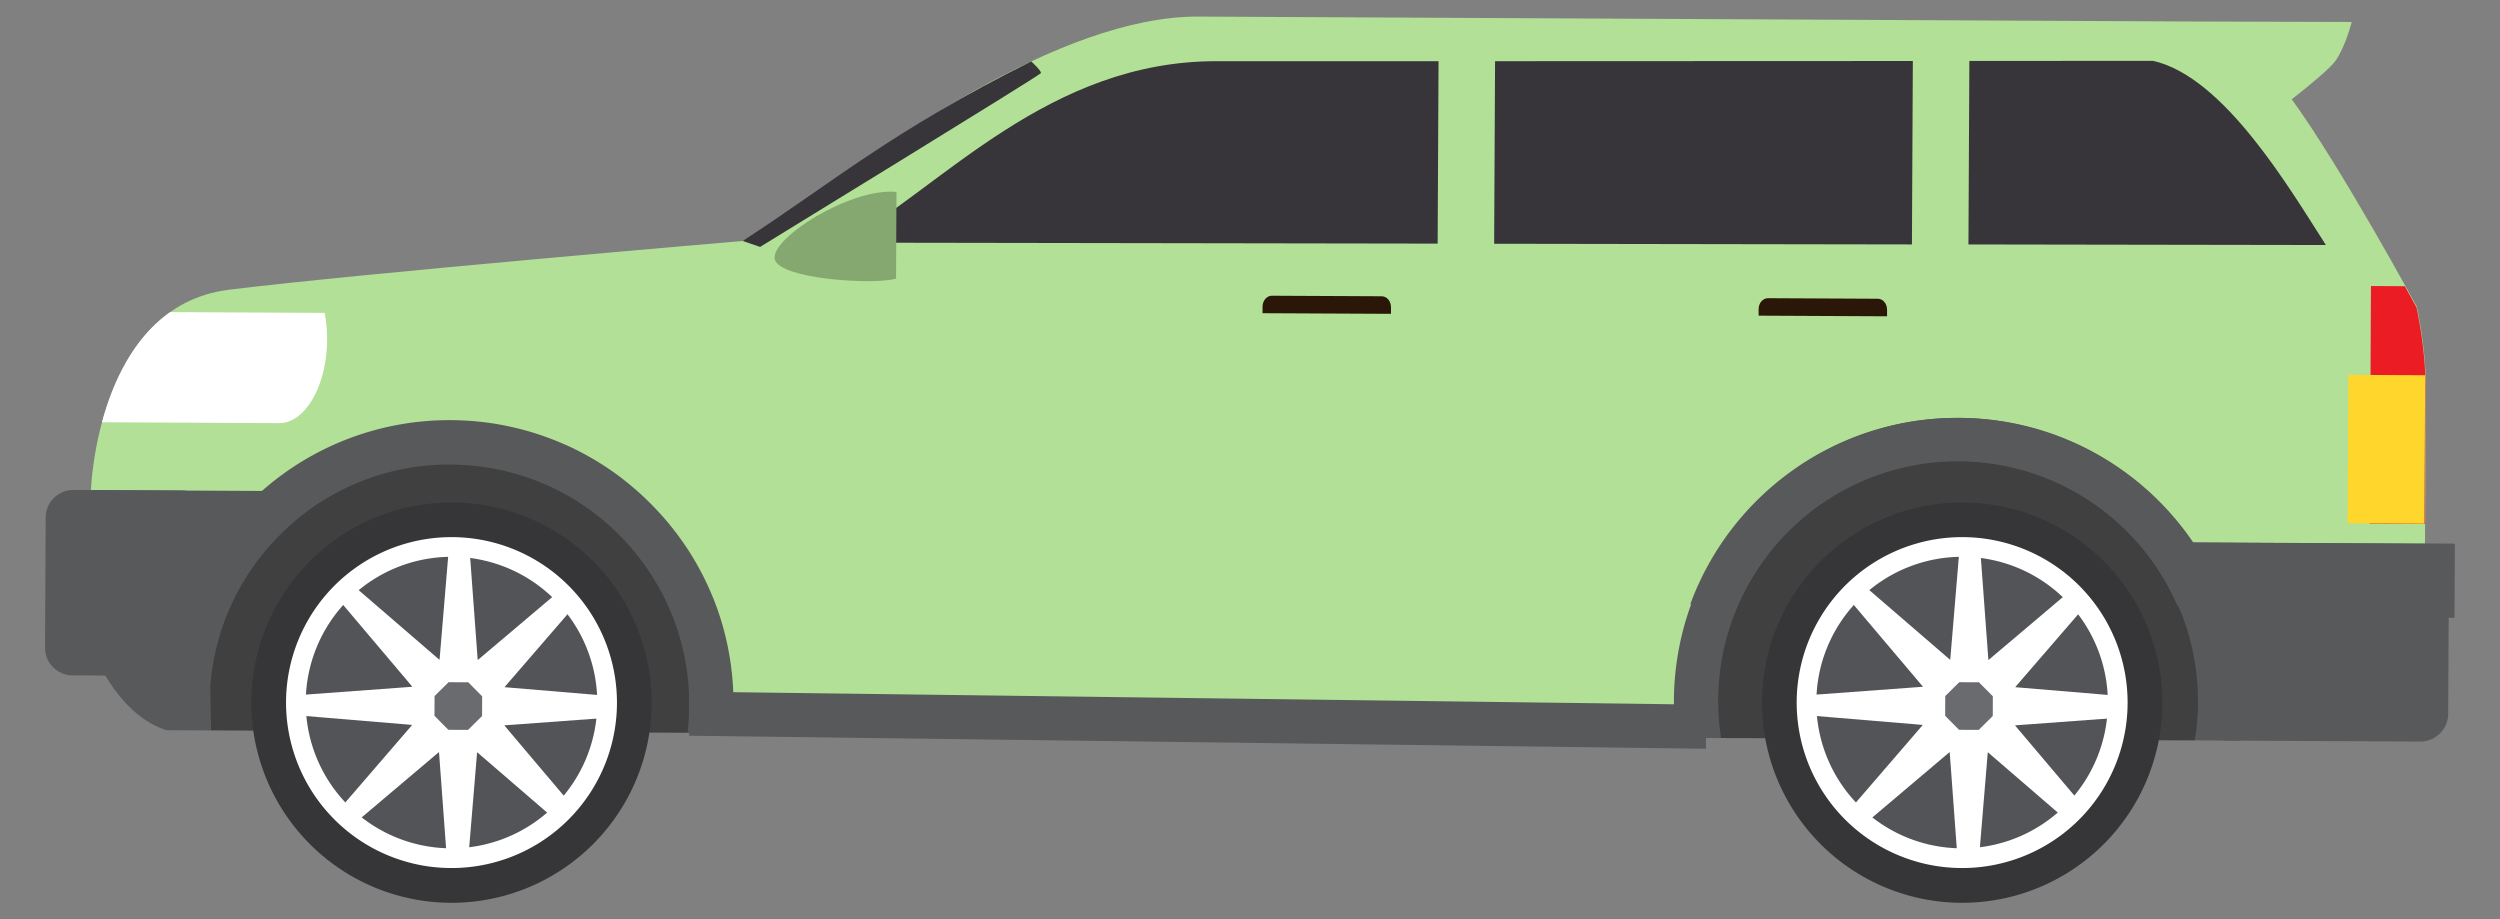 <svg id="Layer_3" data-name="Layer 3" xmlns="http://www.w3.org/2000/svg" viewBox="0 0 1848.5 679.76"><rect x="0" y="0" width="1848.5" height="679.76" fill="#808080" stroke="none"/><defs><style>.cls-1{fill:#404041;}.cls-1,.cls-10,.cls-11,.cls-12,.cls-2,.cls-3,.cls-4,.cls-5,.cls-7,.cls-8,.cls-9{fill-rule:evenodd;}.cls-2{fill:#b2e097;}.cls-3{fill:#fff;}.cls-4{fill:#58595b;}.cls-5{fill:#ec1c24;}.cls-6{fill:#ffd72c;}.cls-7{fill:#373539;}.cls-8{fill:#2a1707;}.cls-9{fill:#85a871;}.cls-10{fill:#363638;}.cls-11{fill:#525458;}.cls-12{fill:#696b6f;}</style></defs><polygon class="cls-1" points="1622.83 547.48 156.05 540.05 125.16 302.45 1695.92 310.25 1622.83 547.48"/><path class="cls-2" d="M67.24,362.35s4.33-136,102-148.11,379.85-36.06,379.85-36.06,5.94-2.51,22-10.3C650.37,108.13,783.45,11.75,886.34,12.26L1566,15.63l56.71.28,116.12.34s-4.49,18.2-12.08,28.84c-4,5.6-18.94,17.9-32.23,28.32,36.41,50,92.49,153.45,92.49,153.45s6.74,29.89,6.6,58.59-.69,138.94-.69,138.94l-179.14-.89s-60.17-89.86-161.88-96.11-214.69,85.76-195.83,218.12l-732.56-3.64S530.33,332,340.89,328.76c0,0-97.54-14.26-157.66,68.11l-116.15-.58Z"/><path class="cls-3" d="M75.42,312.22C83,284,97.71,250.64,125.83,230.77l114.24.57a105,105,0,0,1,1.78,19.88c-.17,34-16.15,61.75-35.51,61.65Z"/><path class="cls-4" d="M333.46,310.66A209.31,209.31,0,0,0,193.68,363l-126.44-.63-.41,84.49L66.68,476s17.47,51.6,56.47,63.93l32.9.17-.56-32.32a176.33,176.33,0,0,1,15.4-60.38l1-2.11.53-1.14,1-2,.62-1.23,1-2h0c.49-.94,1-1.87,1.49-2.79l1.07-1.93.62-1.1,1.18-2,.61-1,1.14-1.89,1-1.56c.58-.93,1.16-1.85,1.77-2.77l.9-1.38,1.25-1.84.7-1,1.37-1.94.6-.82c1-1.36,2-2.72,3-4.05l.28-.36,1.52-1.92.66-.84,1.42-1.73,1.11-1.33,1.13-1.34.1-.11c.68-.79,1.37-1.57,2.06-2.36l1.49-1.63.83-.91,1.6-1.7.87-.91,1.48-1.51,1.3-1.3,2.17-2.11,1.52-1.45,1.26-1.16,1.31-1.19,1.45-1.29,1.55-1.34,1.11-1c.8-.68,1.6-1.35,2.41-2l.13-.11L222,382l1.46-1.15,1.3-1,1.9-1.43,1-.77c.91-.68,1.84-1.34,2.77-2l1.23-.86,1.89-1.28,1.26-.84,1.66-1.09,1.57-1,2.8-1.72,1-.59,2.19-1.28,1.3-.74,2.08-1.16,1.2-.65c1-.54,2-1.07,3-1.59l.15-.08.12-.06c1.07-.55,2.15-1.08,3.23-1.6l1.07-.52,2.42-1.12,1.09-.5c.87-.39,1.74-.78,2.62-1.15l.87-.38c1.1-.47,2.22-.92,3.33-1.37l1.16-.45,2.44-.94,1.23-.46,2.29-.82,1.37-.48c1.16-.39,2.33-.78,3.5-1.15l.36-.11c1.08-.35,2.17-.68,3.25-1l1.09-.31,2.68-.75,1.14-.31,2.87-.73,1.42-.34c1-.25,2-.48,3.08-.71l1.08-.23,2.89-.58,1.05-.2c1-.19,2.05-.38,3.08-.55l.8-.14c1.24-.21,2.5-.4,3.75-.58l1-.13c1-.14,2.05-.28,3.07-.39l1-.12c1-.12,2-.22,3-.31l1.06-.11c1.29-.12,2.58-.22,3.89-.31l.76-.05c1-.07,2-.12,3-.17l1.51-.06,2.8-.09,1.07,0c1.35,0,2.69,0,4,0s2.71,0,4.06.07l1.32.05c1,0,2,.07,2.93.12l1.27.06c1.29.08,2.58.17,3.86.27l1,.09,3.11.29,1.3.14c1,.11,2.05.24,3.07.37l.89.11c1.31.17,2.61.36,3.91.56l1.15.2c.93.15,1.86.3,2.79.47l1.41.26,2.86.56,1,.21c1.24.26,2.47.54,3.7.83l1.28.3,2.56.64,1.39.36c1.09.29,2.18.59,3.26.9l.39.11.15,0c1.18.34,2.35.7,3.51,1.06l1.41.45,2.42.8,1.32.45c1.12.39,2.25.79,3.37,1.21l.15.05.07,0,.58.22,2.86,1.1,1.47.59,2.19.91,1.39.59c1.1.47,2.18,1,3.27,1.45l1.11.52,2.38,1.13,1.32.64,2.28,1.15,1.21.61c1,.54,2.07,1.1,3.11,1.66l1.28.72,2.06,1.16,1.41.82,2.29,1.38.87.52c1,.61,2,1.24,3,1.87l1.47,1,1.84,1.22,1.21.82,2.43,1.7,1.06.76c.82.6,1.64,1.2,2.45,1.81l1.45,1.1,1.48,1.14,1.48,1.17,1.62,1.32q1.32,1.08,2.61,2.19l1,.88,1.64,1.44,1.25,1.13,1.48,1.34.09.08c.76.71,1.52,1.42,2.28,2.15l1.48,1.44,1.11,1.09,1.43,1.46,1.21,1.24,1.38,1.45c.71.75,1.42,1.52,2.12,2.3l.05.06,1.26,1.41,1.24,1.41,1.28,1.49,1,1.25c.91,1.09,1.8,2.18,2.68,3.29l.58.73,1.55,2,.59.77,1.51,2,.52.72c.93,1.3,1.85,2.6,2.75,3.92l.54.79,1.24,1.86.88,1.36,1.11,1.72.85,1.38c.63,1,1.27,2.08,1.88,3.13l.85,1.44,1,1.82.79,1.43,1,1.78.06.1c.49.93,1,1.87,1.46,2.81h0l1,2,.55,1.11,1,2.16.6,1.31.89,2h0a176.67,176.67,0,0,1,15.14,72.69,180.88,180.88,0,0,1-1.24,20.14l32.9.16c.66-6.63,1-13.34,1.07-20.14A210,210,0,0,0,530,449.14q-.74-2-1.5-4l-.73-1.85-1-2.39-.82-2-1.07-2.46-.76-1.73c-.43-1-.88-1.93-1.33-2.89l-1.26-2.65-1.24-2.51-.9-1.78-1.21-2.32-1-1.87-1.22-2.2-1-1.78c-.7-1.22-1.41-2.44-2.13-3.65l-1-1.66c-.45-.74-.9-1.47-1.36-2.2l-1.13-1.79-1.32-2c-.42-.63-.83-1.27-1.26-1.89l-1.41-2.06c-.65-.94-1.3-1.87-2-2.79l-1.57-2.19-1.28-1.72-1.45-1.89-1.39-1.81-1.51-1.88-1.27-1.59c-.89-1.09-1.8-2.16-2.72-3.24L491,383l-1.79-2-1.39-1.54-1.71-1.85-1.39-1.48c-.77-.82-1.55-1.62-2.33-2.42l-.69-.71-.07-.07-.35-.34c-.9-.9-1.8-1.8-2.71-2.68L477,368.37l-1.73-1.63-1.58-1.45-1.79-1.61-1.66-1.48-.1-.07c-1-.87-2-1.72-3-2.56l-.09-.07-1.17-1c-.79-.65-1.59-1.3-2.38-1.93l-1.43-1.13L460,353.78l-1.62-1.22c-.87-.66-1.74-1.3-2.62-1.93l-.93-.68c-1.18-.86-2.38-1.69-3.58-2.51l-1.56-1.06-2.28-1.52-1.54-1-2.63-1.67-1.27-.79q-1.92-1.17-3.85-2.3l-1-.55c-1-.57-2-1.14-3-1.7l-1.63-.89L430,334.62l-1.52-.78c-1-.5-1.94-1-2.92-1.48l-1.31-.65c-1.28-.62-2.57-1.23-3.86-1.83l-1.82-.82L416.08,328l-1.82-.78-2.62-1.09-1.75-.71c-1.27-.5-2.53-1-3.81-1.46l-1.57-.58-3.06-1.1-1.77-.6-2.74-.9-1.74-.56c-1.27-.39-2.54-.78-3.81-1.15l-.54-.16c-1.54-.45-3.09-.87-4.65-1.29l-1.07-.27-3.56-.89-1.49-.34c-1.13-.26-2.25-.52-3.39-.76l-1.31-.28c-1.54-.33-3.08-.63-4.64-.92h-.11L370,314c-1.3-.23-2.61-.46-3.92-.67l-1.74-.27-3.08-.45-1.81-.23c-1.24-.17-2.47-.31-3.71-.45l-1-.11c-1.64-.17-3.28-.33-4.92-.46l-.95-.07c-1.31-.1-2.62-.19-3.94-.27l-1.47-.08-3.59-.16-1.55-.05C336.71,310.69,335.09,310.66,333.46,310.66Z"/><path class="cls-4" d="M1815.17,402.12l-205-1,10.28,54.72,6.73,0c0,.45-.07.87-.07,1.32l-.34,69.67a20.65,20.65,0,0,0,20.56,20.77l142.09.71a20.66,20.66,0,0,0,20.77-20.57l.35-69.67c0-.44,0-.88-.06-1.32l4.37,0Z"/><path class="cls-4" d="M1272.53,545.74a180.83,180.83,0,0,1-2.11-28.29,177.4,177.4,0,1,1,352.41,30l33.19.16a210.52,210.52,0,0,0,1.92-27.45c.58-116-93-210.59-209.08-211.17s-210.59,93-211.17,209.09a214.78,214.78,0,0,0,1.65,27.47Z"/><path class="cls-4" d="M1814.48,402.06l-193.49-1A209.87,209.87,0,0,0,1448.17,309c-91-.45-168.76,57-198.38,137.78l34.88.17a177.45,177.45,0,0,1,325.61,1.62l204,1Z"/><path class="cls-5" d="M1778.13,211.62c5.42,9.72,8.65,15.67,8.65,15.67s6.77,29.88,6.63,58.59l-.5,101.5-40.7-.2.87-175.69Z"/><rect class="cls-6" x="1709.53" y="303.77" width="109.76" height="56.77" transform="translate(1422.8 2094.77) rotate(-89.69)"/><path class="cls-7" d="M1719.78,181.2C1692.72,139.05,1644.53,56.9,1592.07,45l-135.93.06-.67,135.68,264.31.43ZM1414.35,45.11l-308.9.13-.68,135,308.91.5.67-135.59Zm-350.69.14c-101.24,0-153,.06-163.24,0-124.62-.62-203.25,92.29-276.64,134.17l439.21.71h0Z"/><path class="cls-8" d="M1028.5,232.05l0-4.85c0-4.47-3-8.12-6.84-8.14l-81.21-.4c-3.8,0-6.9,3.6-6.93,8.07l0,4.85Z"/><path class="cls-8" d="M1395.29,233.87l0-4.85c0-4.47-3-8.12-6.84-8.13l-81.21-.41c-3.8,0-6.9,3.6-6.92,8.07l0,4.85Z"/><polygon class="cls-4" points="1261.39 553.63 509.52 543.99 509.59 511.41 1261.46 521.05 1261.39 553.63"/><path class="cls-9" d="M662.55,206.06c-16.87,4.75-85.66.33-89.63-14.14-4.15-15.13,55.55-53.28,89.94-50Z"/><path class="cls-4" d="M54.26,362.28l80,.4a20.39,20.39,0,0,1,20.24,20.45L154,479.52a20.39,20.39,0,0,1-20.45,20.25l-80-.4a20.41,20.41,0,0,1-20.25-20.45l.48-96.39A20.41,20.41,0,0,1,54.26,362.28Z"/><path class="cls-10" d="M1555,624.67a148,148,0,1,0-209.32-1,148,148,0,0,0,209.32,1Zm-180-181.8a107.82,107.82,0,1,1-.75,152.47h0A107.81,107.81,0,0,1,1375,442.87Z"/><path class="cls-3" d="M1451.42,397.15a122.34,122.34,0,1,0,121.73,122.94A122.33,122.33,0,0,0,1451.42,397.15Z"/><path class="cls-11" d="M1451.35,411.7A107.78,107.78,0,1,1,1343,519,107.78,107.78,0,0,1,1451.35,411.7Z"/><path class="cls-12" d="M1429.21,548.44a37.5,37.5,0,1,1,53,.26A37.5,37.5,0,0,1,1429.21,548.44Z"/><path class="cls-3" d="M1463,637.73l-15.4-.08-6-81.61-62.48,52.85L1368.26,598l53.47-62-81.55-6.81.08-15.4,81.61-6L1369,445.29,1380,434.46l62,53.47,6.81-81.56,15.4.08,6,81.62,62.49-52.85,10.83,10.94L1490,508.11l81.56,6.82-.08,15.4-81.62,6,52.85,62.48-10.94,10.84-62-53.48L1463,637.73Zm10.44-108.3.07-14.58-10.26-10.36-14.58-.07-10.35,10.25-.08,14.59,10.26,10.36,14.57.07Z"/><path class="cls-10" d="M438,624.67a148,148,0,1,0-209.32-1,148,148,0,0,0,209.32,1ZM258,442.87a107.82,107.82,0,1,1-.75,152.47h0A107.81,107.81,0,0,1,258,442.87Z"/><path class="cls-3" d="M334.46,397.15A122.34,122.34,0,1,0,456.18,520.09,122.34,122.34,0,0,0,334.46,397.15Z"/><path class="cls-11" d="M334.38,411.7A107.78,107.78,0,1,1,226.07,519,107.79,107.79,0,0,1,334.38,411.7Z"/><path class="cls-12" d="M312.24,548.44a37.5,37.5,0,1,1,53,.26A37.51,37.51,0,0,1,312.24,548.44Z"/><path class="cls-3" d="M346,637.73l-15.4-.08-6-81.61-62.49,52.85L251.3,598l53.47-62-81.55-6.81.07-15.4,81.62-6-52.85-62.49L263,434.46l62,53.47,6.81-81.56,15.4.08,6,81.62,62.49-52.85,10.83,10.94L373,508.11l81.56,6.82-.09,15.4-81.61,6,52.85,62.48-10.94,10.84-62-53.48L346,637.73Zm10.44-108.3.07-14.58-10.26-10.36-14.58-.07-10.36,10.25-.07,14.59,10.26,10.36,14.57.07Z"/><path class="cls-7" d="M762.51,45.41s7.73,7.07,7.14,8.65S562,182.57,562,182.57l-12.88-4.39C615.29,135.26,659.17,97,762.51,45.41Z"/></svg>